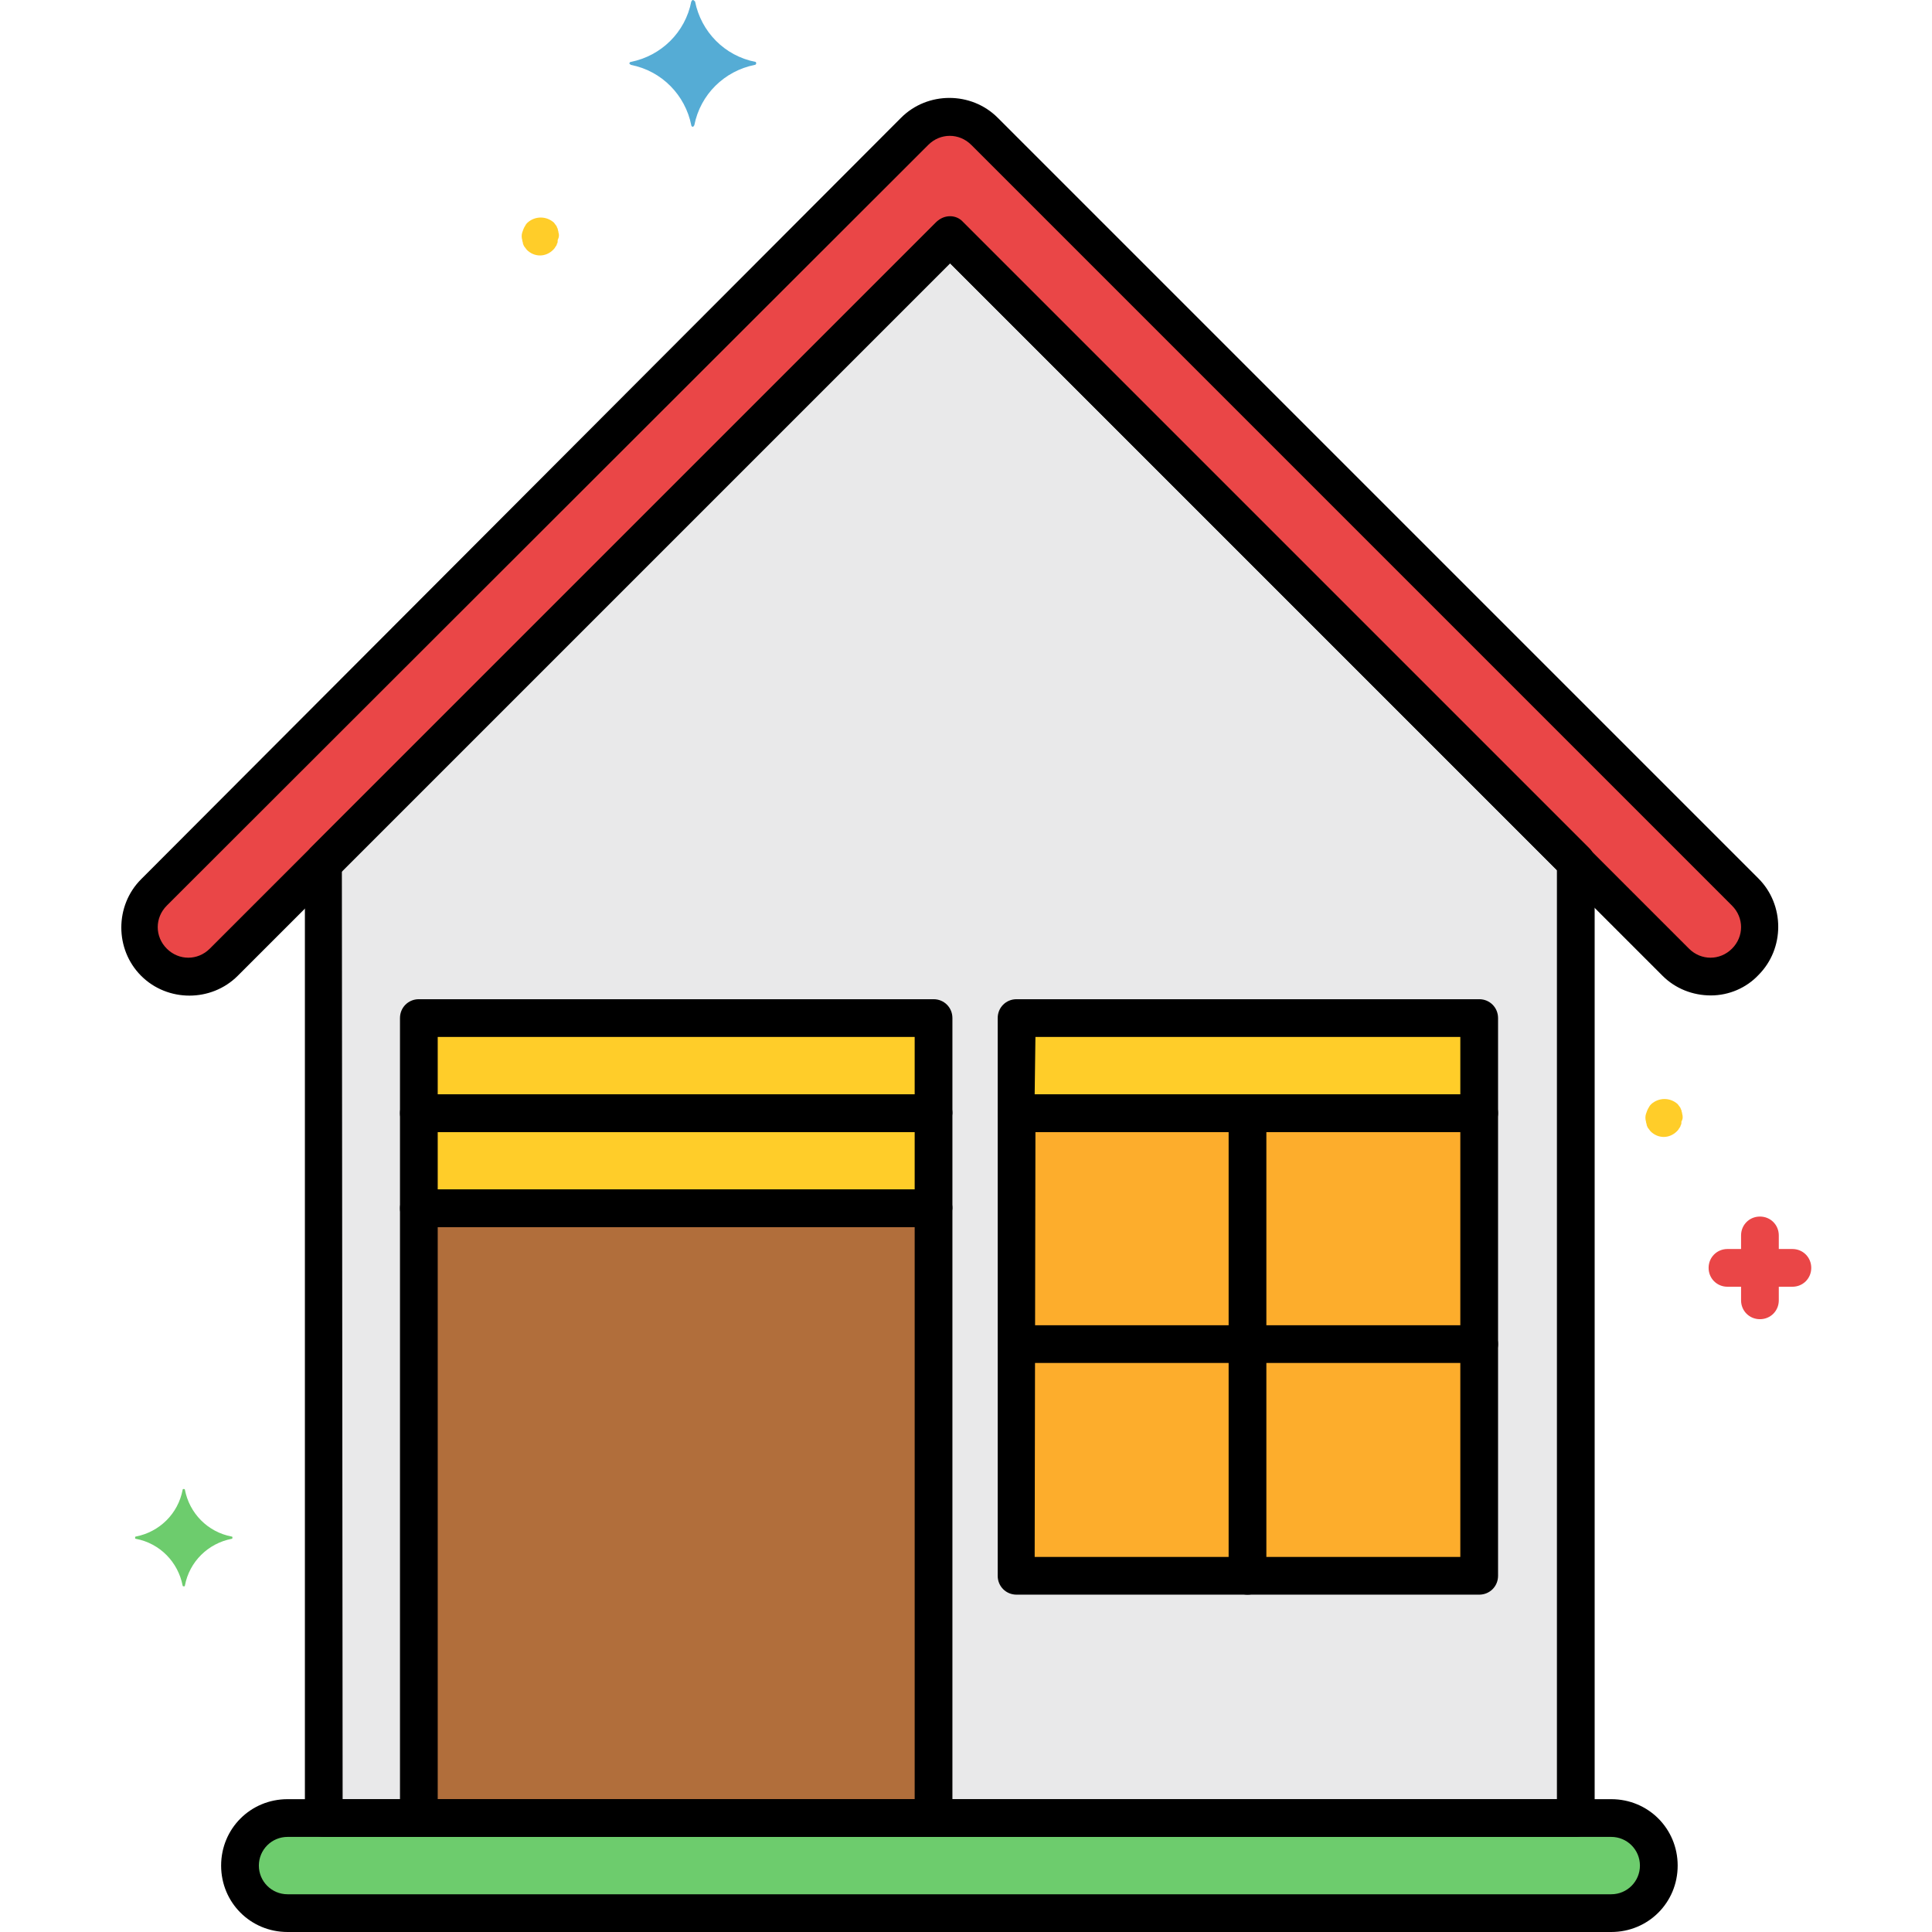 <?xml version="1.0" encoding="utf-8"?>
<!-- Generator: Adobe Illustrator 21.0.0, SVG Export Plug-In . SVG Version: 6.00 Build 0)  -->
<svg version="1.1" id="Layer_1" xmlns="http://www.w3.org/2000/svg" xmlns:xlink="http://www.w3.org/1999/xlink" x="0px" y="0px"
	 viewBox="0 0 256 256" style="enable-background:new 0 0 256 256;" xml:space="preserve">
<style type="text/css">
	.st0{fill:#EA4647;}
	.st1{fill:#6DCC6D;}
	.st2{fill:#E9E9EA;}
	.st3{fill:#FFCD29;}
	.st4{fill:#FDAD2C;}
	.st5{fill:#B16E3B;}
	.st6{fill:#55ACD5;}
</style>
<g id="Layer_9">
	<path class="st0" d="M222,127.5l-96.2-96.2l-96.2,96.2c-2.6,2.5-6.7,2.5-9.3-0.1c-2.5-2.5-2.5-6.6,0-9.2L121.2,17.4
		c2.6-2.6,6.7-2.6,9.3,0c0,0,0,0,0,0l100.8,100.8c2.6,2.6,2.6,6.7,0,9.3C228.7,130,224.6,130,222,127.5z"/>
	<path class="st1" d="M38.1,240.9h175.4c3.5,0,6.3,2.8,6.3,6.3l0,0c0,3.5-2.8,6.3-6.3,6.3H38.1c-3.5,0-6.3-2.8-6.3-6.3l0,0
		C31.8,243.7,34.7,240.9,38.1,240.9z"/>
	<polygon class="st2" points="125.8,31.3 42.9,114.2 42.9,240.9 208.8,240.9 208.8,114.2 	"/>
	<rect x="134.7" y="134.8" class="st3" width="61.4" height="12.6"/>
	<rect x="134.7" y="147.5" class="st4" width="61.4" height="61.4"/>
	<rect x="55.5" y="160.1" class="st5" width="68.2" height="80.8"/>
	<rect x="55.5" y="134.8" class="st3" width="68.2" height="12.6"/>
	<rect x="55.5" y="147.5" class="st3" width="68.2" height="12.6"/>
	<path class="st0" d="M237.5,165.5h-1.8v-1.8c0-1.4-1.1-2.5-2.5-2.5s-2.5,1.1-2.5,2.5v1.8h-1.8c-1.4,0-2.5,1.1-2.5,2.5
		s1.1,2.5,2.5,2.5h1.8v1.8c0,1.4,1.1,2.5,2.5,2.5s2.5-1.1,2.5-2.5v-1.8h1.8c1.4,0,2.5-1.1,2.5-2.5S238.9,165.5,237.5,165.5
		L237.5,165.5z"/>
	<path class="st3" d="M74,30.8c0-0.2-0.1-0.3-0.1-0.5c-0.1-0.1-0.1-0.3-0.2-0.4c-0.1-0.1-0.2-0.3-0.3-0.4c-1-0.9-2.5-0.9-3.5,0
		c-0.1,0.1-0.2,0.2-0.3,0.4c-0.2,0.3-0.3,0.6-0.4,0.9c-0.1,0.3-0.1,0.7,0,1c0,0.2,0.1,0.3,0.1,0.5c0.1,0.2,0.1,0.3,0.2,0.4
		c0.1,0.1,0.2,0.3,0.3,0.4c1,1,2.5,1,3.5,0c0,0,0,0,0,0c0.1-0.1,0.2-0.2,0.3-0.4c0.1-0.1,0.2-0.3,0.2-0.4c0.1-0.1,0.1-0.3,0.1-0.5
		C74.1,31.4,74.1,31.1,74,30.8z"/>
	<path class="st3" d="M222.9,147.6c0-0.2-0.1-0.3-0.1-0.5c-0.1-0.1-0.1-0.3-0.2-0.4c-0.1-0.1-0.2-0.3-0.3-0.4c-1-0.9-2.5-0.9-3.5,0
		c-0.1,0.1-0.2,0.2-0.3,0.4c-0.2,0.3-0.3,0.6-0.4,0.9c-0.1,0.3-0.1,0.7,0,1c0,0.2,0.1,0.3,0.1,0.5c0.1,0.2,0.1,0.3,0.2,0.4
		c0.1,0.1,0.2,0.3,0.3,0.4c1,1,2.5,1,3.5,0c0,0,0,0,0,0c0.1-0.1,0.2-0.2,0.3-0.4c0.1-0.1,0.2-0.3,0.2-0.4c0.1-0.1,0.1-0.3,0.1-0.5
		C223,148.3,223,147.9,222.9,147.6z"/>
	<path class="st6" d="M100.1,8.2c-4.1-0.8-7.2-4-8-8C92,0.1,91.9,0,91.8,0c-0.1,0-0.1,0.1-0.2,0.2c-0.8,4.1-4,7.2-8,8
		c-0.1,0-0.2,0.1-0.2,0.2c0,0.1,0.1,0.1,0.2,0.2c4.1,0.8,7.2,4,8,8c0,0.1,0.1,0.2,0.2,0.2c0.1,0,0.1-0.1,0.2-0.2c0.8-4.1,4-7.2,8-8
		c0.1,0,0.2-0.1,0.2-0.2C100.2,8.2,100.1,8.2,100.1,8.2z"/>
	<path class="st1" d="M30.7,203.6c-3.2-0.6-5.6-3.1-6.2-6.2c0-0.1-0.1-0.1-0.2-0.1c-0.1,0-0.1,0.1-0.1,0.1c-0.6,3.2-3.1,5.6-6.2,6.2
		c-0.1,0-0.1,0.1-0.1,0.2c0,0.1,0.1,0.1,0.1,0.1c3.2,0.6,5.6,3.1,6.2,6.2c0,0.1,0.1,0.1,0.2,0.1c0.1,0,0.1-0.1,0.1-0.1
		c0.6-3.2,3.1-5.6,6.2-6.2c0.1,0,0.1-0.1,0.1-0.2C30.8,203.7,30.8,203.6,30.7,203.6z"/>
	<path d="M226.7,131.9c-2.4,0-4.7-0.9-6.4-2.6l-94.4-94.4l-94.4,94.4c-3.5,3.5-9.3,3.5-12.8,0c-3.5-3.5-3.5-9.3,0-12.8L119.4,15.6
		c3.5-3.5,9.3-3.5,12.8,0c0,0,0,0,0,0l100.8,100.8c3.5,3.5,3.5,9.3,0,12.8C231.4,130.9,229.1,131.9,226.7,131.9L226.7,131.9z
		 M125.8,28.8c0.7,0,1.3,0.3,1.8,0.7l96.2,96.2l0,0c1.6,1.6,4.1,1.6,5.7,0c1.6-1.6,1.6-4.1,0-5.7L128.7,19.2c-1.6-1.6-4.1-1.6-5.7,0
		c0,0,0,0,0,0L22.1,120c-1.6,1.6-1.6,4.1,0,5.7c1.6,1.6,4.1,1.6,5.7,0l96.2-96.2C124.5,29,125.2,28.8,125.8,28.8z"/>
	<path d="M213.5,256H38.1c-4.9,0-8.8-3.9-8.8-8.8s3.9-8.8,8.8-8.8h175.4c4.9,0,8.8,3.9,8.8,8.8S218.4,256,213.5,256L213.5,256z
		 M38.1,243.4c-2.1,0-3.8,1.7-3.8,3.8s1.7,3.8,3.8,3.8l0,0h175.4c2.1,0,3.8-1.7,3.8-3.8s-1.7-3.8-3.8-3.8H38.1z"/>
	<path d="M208.8,243.4H42.9c-1.4,0-2.5-1.1-2.5-2.5V114.2c0-0.7,0.3-1.3,0.7-1.8l83-83c1-1,2.6-1,3.5,0l83,83
		c0.5,0.5,0.7,1.1,0.7,1.8v126.7C211.3,242.3,210.2,243.4,208.8,243.4z M45.4,238.4h160.9V115.3l-80.5-80.5l-80.5,80.5L45.4,238.4z"
		/>
	<path d="M123.7,243.4H55.5c-1.4,0-2.5-1.1-2.5-2.5v-80.8c0-1.4,1.1-2.5,2.5-2.5h68.2c1.4,0,2.5,1.1,2.5,2.5v80.8
		C126.1,242.3,125,243.4,123.7,243.4z M58,238.4h63.2v-75.8H58L58,238.4z"/>
	<path d="M123.7,150H55.5c-1.4,0-2.5-1.1-2.5-2.5v-12.6c0-1.4,1.1-2.5,2.5-2.5h68.2c1.4,0,2.5,1.1,2.5,2.5v12.6
		C126.1,148.8,125,150,123.7,150z M58,145h63.2v-7.6H58L58,145z"/>
	<path d="M196,150h-61.3c-1.4,0-2.5-1.1-2.5-2.5v-12.6c0-1.4,1.1-2.5,2.5-2.5H196c1.4,0,2.5,1.1,2.5,2.5v12.6
		C198.5,148.8,197.4,150,196,150z M137.1,145h56.4v-7.6h-56.3L137.1,145z"/>
	<path d="M123.7,162.6H55.5c-1.4,0-2.5-1.1-2.5-2.5v-12.6c0-1.4,1.1-2.5,2.5-2.5h68.2c1.4,0,2.5,1.1,2.5,2.5v12.6
		C126.1,161.4,125,162.6,123.7,162.6z M58,157.6h63.2V150H58L58,157.6z"/>
	<path d="M196,211.3h-61.3c-1.4,0-2.5-1.1-2.5-2.5v-61.3c0-1.4,1.1-2.5,2.5-2.5H196c1.4,0,2.5,1.1,2.5,2.5v61.3
		C198.5,210.2,197.4,211.3,196,211.3z M137.1,206.3h56.4V150h-56.3L137.1,206.3z"/>
	<path d="M165.3,211.3c-1.4,0-2.5-1.1-2.5-2.5v-61.3c0-1.4,1.1-2.5,2.5-2.5s2.5,1.1,2.5,2.5v61.3
		C167.8,210.2,166.7,211.3,165.3,211.3z"/>
	<path d="M196,180.6h-61.3c-1.4,0-2.5-1.1-2.5-2.5s1.1-2.5,2.5-2.5H196c1.4,0,2.5,1.1,2.5,2.5S197.4,180.6,196,180.6z"/>
</g>
</svg>
